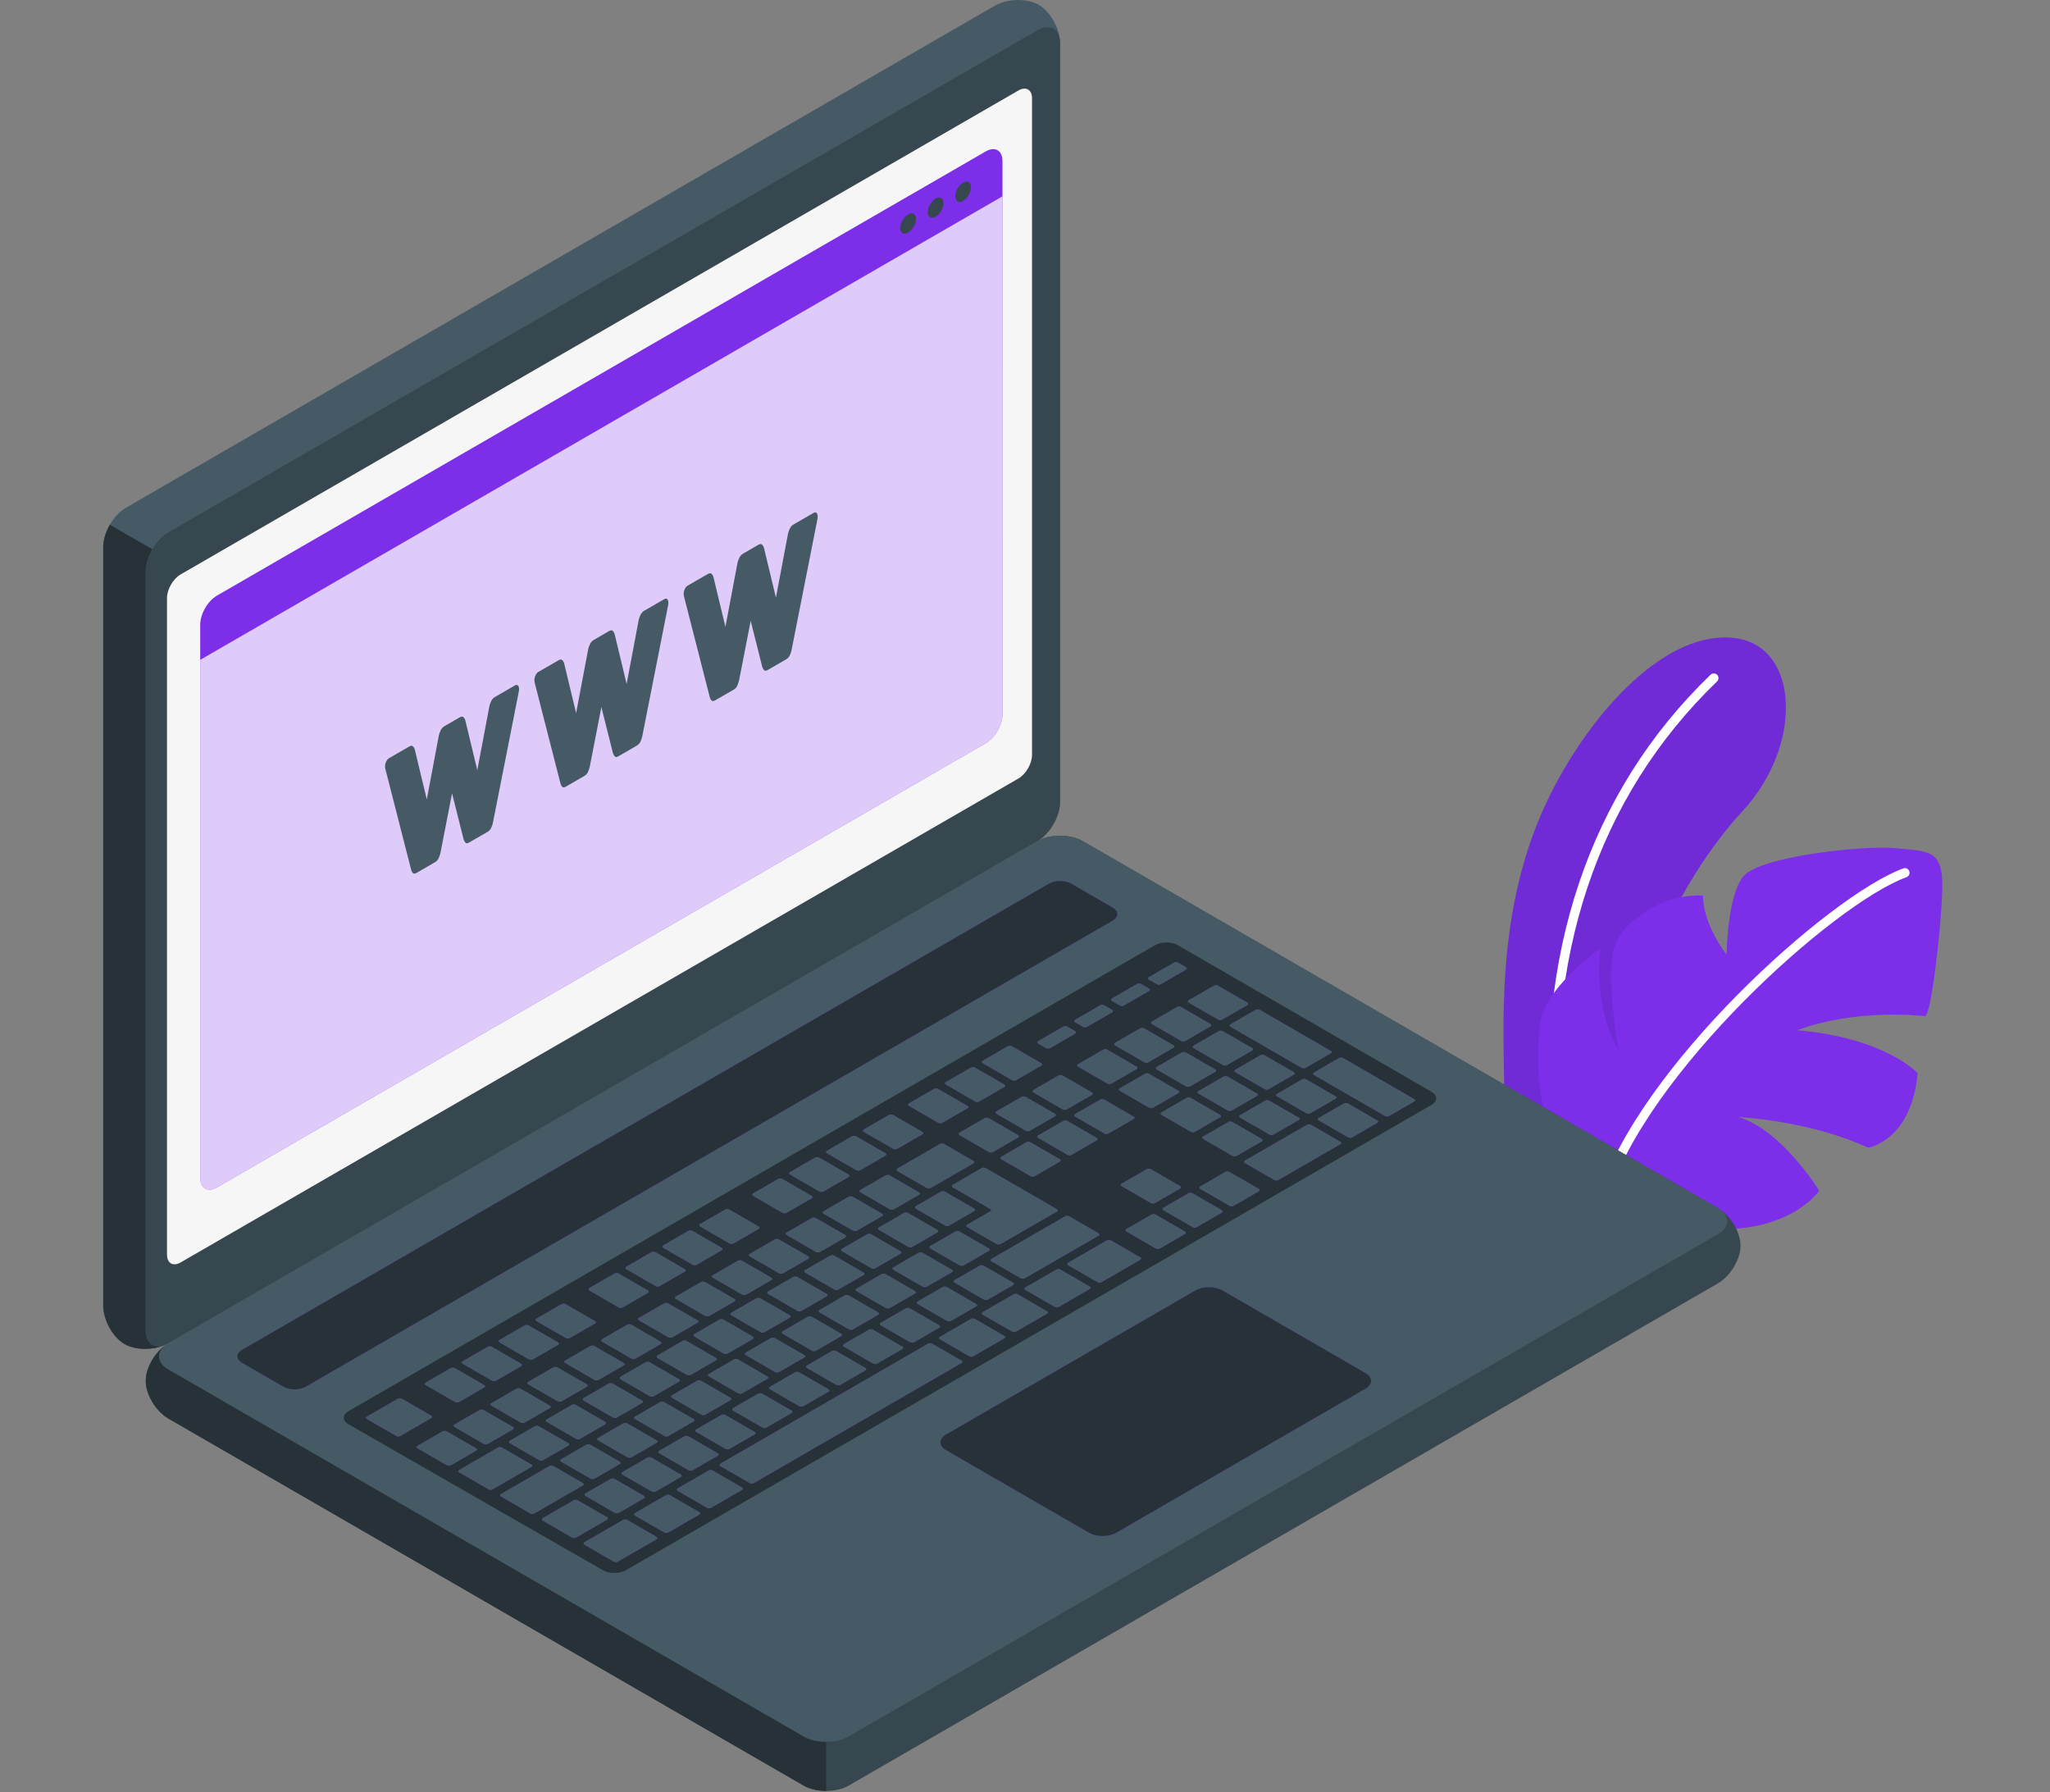 <svg width="437" height="382" viewBox="0 0 437 382" fill="none" xmlns="http://www.w3.org/2000/svg">
<rect x="0" y="0" width="437" height="382" fill="#808080" stroke="none"/>
<path d="M320.651 234.818C320.785 220.483 318.142 194.032 330.476 169.348C339.412 151.463 355.281 134.148 369.889 136.005C383.496 137.733 384.558 158.692 371.415 172.927C358.271 187.165 346.049 211.684 342.173 243.364L328.078 262L320.651 234.818Z" fill="#7C2EE9"/>
<g opacity="0.1">
<path d="M320.651 234.818C320.785 220.483 318.142 194.032 330.476 169.348C339.412 151.463 355.281 134.148 369.889 136.005C383.496 137.733 384.558 158.692 371.415 172.927C358.271 187.165 346.049 211.684 342.173 243.364L328.078 262L320.651 234.818Z" fill="#091527"/>
</g>
<path d="M331.974 246.009C332.454 245.901 332.791 245.45 332.744 244.947C329.006 204.316 340.515 169.838 366.024 145.24C366.421 144.857 366.432 144.228 366.051 143.832C365.668 143.434 365.038 143.43 364.643 143.806C338.682 168.839 326.965 203.879 330.759 245.13C330.811 245.678 331.295 246.082 331.841 246.032C331.888 246.026 331.929 246.021 331.974 246.009Z" fill="white"/>
<path d="M341.646 255.608C341.646 255.608 351.672 262.012 367.01 261.997C382.347 261.982 387.809 253.772 387.809 253.772C387.809 253.772 379.682 240.671 370.561 238.089C370.561 238.089 385.431 238.73 398.221 244.604C398.221 244.604 407.378 243.286 408.793 228.757C408.793 228.757 402.043 221.224 383.162 219.584C383.162 219.584 393.765 215.041 410.335 216.565C411.604 216.849 413.82 198.002 414.035 189.435C414.25 180.87 410.921 181.489 404.163 180.791C397.404 180.092 375.153 182.523 371.664 186.738C368.172 190.953 368.054 203.482 368.054 203.482C368.054 203.482 363.073 197.198 363.021 190.888C363.021 190.888 356.468 190.23 350.119 194.78C345.942 197.774 343.699 200.452 343.488 205.817C343.276 211.183 343.953 216.952 344.973 223.84C344.973 223.84 339.647 215.314 341.16 202.124C341.16 202.124 328.815 210.612 328.206 218.929C327.591 227.266 326.443 243.856 341.646 255.608Z" fill="#7C2EE9"/>
<path d="M341.93 256.564C342.242 256.472 342.501 256.227 342.6 255.895C350.662 228.91 390.845 192.644 406.401 186.961C406.917 186.772 407.184 186.2 406.995 185.684C406.807 185.169 406.274 184.876 405.719 185.091C389.862 190.883 348.905 227.837 340.692 255.324C340.535 255.852 340.834 256.405 341.361 256.564C341.556 256.62 341.75 256.616 341.93 256.564Z" fill="white"/>
<path d="M31.065 294.315C31.065 297.208 33.23 300.803 35.899 302.344L171.286 380.555C173.955 382.096 178.282 382.096 180.95 380.555L366.196 273.54C368.865 271.999 371.028 268.404 371.028 265.511C371.028 262.618 368.865 259.023 366.196 257.482L230.809 179.271C228.14 177.73 223.813 177.73 221.146 179.271L35.897 286.285C33.228 287.827 31.065 291.422 31.065 294.315Z" fill="#37474F"/>
<path d="M176.122 371.246V381.708C174.37 381.708 172.617 381.328 171.29 380.557L35.897 302.344C33.23 300.803 31.065 297.209 31.065 294.315C31.065 291.602 32.974 288.275 35.405 286.601C33.241 288.153 33.407 290.431 35.897 291.871L171.29 370.085C172.617 370.855 174.369 371.246 176.122 371.246Z" fill="#263238"/>
<path d="M26.532 286.459C24.03 285.013 22 281.34 22 278.258V116.599C22 113.515 24.163 109.765 26.832 108.224L212.078 1.209C214.747 -0.332 218.94 -0.411 221.444 1.037C223.949 2.482 225.979 6.155 225.979 9.237V170.897C225.979 173.981 223.814 177.728 221.147 179.271L35.898 286.285C33.227 287.828 29.035 287.906 26.532 286.459Z" fill="#455A64"/>
<path d="M35.328 286.579C32.66 287.83 28.866 287.807 26.534 286.455C24.035 285.015 22.003 281.342 22.003 278.26V116.595C22.003 115.054 22.539 113.347 23.42 111.839L32.481 117.065V117.076C31.61 118.594 31.064 120.292 31.064 121.832V283.497C31.064 286.354 32.928 287.639 35.328 286.579Z" fill="#263238"/>
<path d="M31.065 121.837V283.496C31.065 286.58 33.23 287.829 35.897 286.286L221.146 179.273C223.815 177.732 225.977 173.982 225.977 170.898V9.239C225.977 6.155 223.813 4.906 221.146 6.447L35.897 113.46C33.228 115.003 31.065 118.753 31.065 121.837Z" fill="#37474F"/>
<path d="M35.895 291.869L171.283 370.08C173.952 371.621 178.279 371.621 180.946 370.08L366.195 263.065C368.864 261.524 368.864 259.023 366.195 257.482L230.807 179.271C228.138 177.73 223.811 177.73 221.144 179.271L35.895 286.285C33.226 287.827 33.226 290.328 35.895 291.869Z" fill="#455A64"/>
<path d="M38.498 122.433L217.1 19.283C218.702 18.358 219.999 19.108 219.999 20.959V160.9C219.999 162.75 218.702 165 217.1 165.925L38.498 269.074C36.896 269.999 35.599 269.249 35.599 267.398V127.458C35.597 125.609 36.896 123.359 38.498 122.433Z" fill="#F6F6F6"/>
<path d="M51.609 287.684L223.56 188.353C224.894 187.582 227.057 187.582 228.391 188.353L237.185 193.434C238.52 194.204 238.52 195.454 237.185 196.224L65.209 295.54C63.874 296.311 61.71 296.311 60.377 295.54L51.609 290.476C50.275 289.704 50.275 288.454 51.609 287.684Z" fill="#7C2EE9"/>
<path d="M51.609 287.684L223.56 188.353C224.894 187.582 227.057 187.582 228.391 188.353L237.185 193.434C238.52 194.204 238.52 195.454 237.185 196.224L65.209 295.54C63.874 296.311 61.71 296.311 60.377 295.54L51.609 290.476C50.275 289.704 50.275 288.454 51.609 287.684Z" fill="#263238"/>
<path d="M74.279 300.777L246.227 201.444C247.562 200.673 249.724 200.673 251.059 201.444L305.153 232.696C306.488 233.466 306.488 234.715 305.153 235.486L133.401 334.682C132.067 335.453 129.902 335.457 128.564 334.69L74.283 303.561C72.946 302.793 72.945 301.547 74.279 300.777Z" fill="#263238"/>
<path d="M228.414 246.133L233.797 243.023C234.025 242.89 234.012 242.667 233.767 242.527L227.541 238.931C227.296 238.789 226.911 238.781 226.681 238.914L221.298 242.024C221.07 242.157 221.083 242.377 221.33 242.52L227.556 246.116C227.801 246.258 228.186 246.265 228.414 246.133ZM217.79 233.777L212.407 236.887C212.179 237.019 212.192 237.242 212.437 237.384L218.663 240.98C218.908 241.123 219.293 241.13 219.523 240.997L224.906 237.887C225.134 237.754 225.12 237.534 224.876 237.392L218.65 233.795C218.403 233.651 218.018 233.644 217.79 233.777ZM200.396 243.823L191.285 249.086C191.057 249.217 191.07 249.441 191.315 249.581L197.541 253.178C197.787 253.32 198.17 253.327 198.4 253.194L207.512 247.932C207.74 247.799 207.727 247.578 207.482 247.436L201.256 243.84C201.01 243.7 200.625 243.692 200.396 243.823ZM209.921 238.321L204.536 241.431C204.308 241.562 204.321 241.785 204.566 241.927L210.792 245.523C211.037 245.665 211.422 245.673 211.65 245.54L217.033 242.43C217.261 242.297 217.248 242.076 217.003 241.934L210.777 238.338C210.534 238.196 210.149 238.188 209.921 238.321ZM188.801 250.522L183.418 253.632C183.188 253.765 183.203 253.985 183.448 254.128L189.674 257.724C189.919 257.866 190.304 257.873 190.532 257.741L195.914 254.631C196.142 254.5 196.129 254.277 195.883 254.135L189.657 250.539C189.414 250.399 189.029 250.391 188.801 250.522ZM180.932 255.068L175.549 258.178C175.321 258.311 175.334 258.532 175.579 258.674L181.805 262.27C182.05 262.412 182.435 262.42 182.663 262.287L188.046 259.177C188.274 259.044 188.261 258.824 188.016 258.681L181.79 255.085C181.545 254.945 181.16 254.935 180.932 255.068ZM205.419 269.693L210.802 266.583C211.03 266.452 211.016 266.229 210.77 266.087L204.544 262.491C204.297 262.349 203.914 262.341 203.684 262.474L198.301 265.584C198.073 265.717 198.086 265.939 198.331 266.082L204.557 269.678C204.806 269.816 205.191 269.824 205.419 269.693ZM197.55 274.237L202.933 271.127C203.161 270.994 203.148 270.774 202.901 270.632L196.677 267.035C196.43 266.893 196.047 266.886 195.817 267.017L190.434 270.127C190.204 270.258 190.219 270.48 190.464 270.622L196.69 274.219C196.937 274.363 197.322 274.37 197.55 274.237ZM189.681 278.784L195.064 275.674C195.292 275.541 195.279 275.32 195.034 275.178L188.808 271.582C188.563 271.44 188.178 271.432 187.948 271.565L182.566 274.675C182.338 274.808 182.351 275.028 182.597 275.17L188.823 278.767C189.068 278.907 189.453 278.915 189.681 278.784ZM181.812 283.328L187.197 280.218C187.425 280.085 187.412 279.865 187.165 279.722L180.94 276.126C180.693 275.984 180.31 275.977 180.08 276.109L174.697 279.219C174.469 279.352 174.482 279.573 174.727 279.715L180.953 283.311C181.199 283.453 181.584 283.461 181.812 283.328ZM220.545 250.679L225.928 247.569C226.156 247.438 226.143 247.214 225.898 247.073L219.672 243.477C219.427 243.335 219.042 243.327 218.814 243.46L213.431 246.57C213.201 246.703 213.216 246.926 213.461 247.066L219.687 250.662C219.932 250.804 220.317 250.812 220.545 250.679ZM213.287 265.147L225.298 258.208C225.526 258.075 225.513 257.855 225.266 257.713L210.147 248.979C209.903 248.837 209.518 248.829 209.289 248.962L203.077 252.551C202.849 252.684 202.862 252.905 203.107 253.049L211.112 257.672C211.357 257.814 211.372 258.036 211.142 258.167L206.172 261.038C205.942 261.171 205.957 261.393 206.202 261.533L212.428 265.13C212.674 265.272 213.059 265.279 213.287 265.147ZM173.063 259.613L167.678 262.723C167.45 262.856 167.464 263.076 167.71 263.218L173.936 266.815C174.183 266.957 174.566 266.964 174.796 266.832L180.179 263.721C180.407 263.589 180.394 263.366 180.149 263.224L173.923 259.628C173.676 259.489 173.293 259.482 173.063 259.613ZM165.194 264.159L159.81 267.269C159.582 267.402 159.595 267.624 159.84 267.767L166.065 271.363C166.312 271.505 166.695 271.512 166.925 271.38L172.308 268.27C172.536 268.137 172.523 267.914 172.278 267.774L166.052 264.178C165.808 264.036 165.423 264.026 165.194 264.159ZM125.875 315.13C126.12 315.272 126.505 315.28 126.733 315.147L132.116 312.037C132.344 311.904 132.331 311.681 132.086 311.539L125.86 307.943C125.615 307.801 125.23 307.793 125 307.926L119.617 311.036C119.389 311.169 119.402 311.39 119.647 311.532L125.875 315.13ZM102.246 300.524L96.863 303.634C96.635 303.767 96.648 303.99 96.893 304.13L103.119 307.726C103.364 307.868 103.749 307.876 103.979 307.745L109.362 304.635C109.59 304.502 109.577 304.281 109.332 304.139L103.106 300.543C102.859 300.399 102.476 300.391 102.246 300.524ZM114.911 311.19C115.158 311.332 115.541 311.339 115.771 311.206L121.156 308.096C121.384 307.964 121.371 307.743 121.124 307.601L114.9 304.004C114.653 303.862 114.27 303.855 114.04 303.986L108.657 307.096C108.429 307.229 108.442 307.449 108.687 307.591L114.911 311.19ZM139.768 317.892L145.151 314.782C145.379 314.649 145.366 314.429 145.121 314.287L138.895 310.69C138.648 310.548 138.265 310.541 138.035 310.673L132.652 313.783C132.424 313.914 132.437 314.139 132.684 314.279L138.91 317.875C139.155 318.017 139.54 318.025 139.768 317.892ZM131.041 322.42C131.286 322.562 131.671 322.569 131.899 322.437L137.282 319.327C137.51 319.196 137.497 318.973 137.252 318.831L131.026 315.235C130.779 315.093 130.396 315.085 130.168 315.216L124.785 318.326C124.557 318.459 124.57 318.68 124.815 318.822L131.041 322.42ZM110.115 295.978L104.732 299.088C104.504 299.221 104.517 299.441 104.764 299.583L110.99 303.18C111.236 303.322 111.62 303.329 111.85 303.198L117.232 300.088C117.46 299.956 117.447 299.735 117.202 299.593L110.977 295.996C110.728 295.854 110.343 295.845 110.115 295.978ZM149.457 273.25L144.074 276.36C143.846 276.493 143.859 276.713 144.106 276.855L150.332 280.452C150.578 280.594 150.962 280.601 151.19 280.471L156.574 277.36C156.802 277.228 156.789 277.007 156.544 276.865L150.319 273.269C150.07 273.126 149.687 273.119 149.457 273.25ZM117.984 291.433L112.601 294.543C112.373 294.674 112.386 294.897 112.631 295.039L118.857 298.635C119.103 298.777 119.486 298.785 119.716 298.654L125.099 295.544C125.327 295.411 125.314 295.19 125.069 295.048L118.844 291.452C118.597 291.308 118.212 291.301 117.984 291.433ZM157.326 268.705L151.943 271.815C151.715 271.946 151.728 272.169 151.975 272.311L158.2 275.907C158.445 276.049 158.83 276.057 159.058 275.924L164.441 272.814C164.669 272.681 164.656 272.461 164.411 272.319L158.185 268.722C157.939 268.58 157.554 268.573 157.326 268.705ZM141.59 277.796L136.207 280.906C135.979 281.037 135.992 281.26 136.237 281.402L142.463 284.998C142.708 285.14 143.093 285.148 143.323 285.017L148.706 281.907C148.934 281.774 148.921 281.551 148.676 281.411L142.45 277.815C142.203 277.671 141.818 277.663 141.59 277.796ZM133.721 282.341L128.338 285.451C128.11 285.582 128.123 285.806 128.368 285.946L134.594 289.543C134.839 289.685 135.224 289.692 135.454 289.559L140.839 286.449C141.067 286.317 141.054 286.094 140.807 285.952L134.581 282.356C134.334 282.217 133.949 282.21 133.721 282.341ZM125.853 286.887L120.47 289.997C120.242 290.13 120.255 290.352 120.5 290.493L126.725 294.089C126.972 294.231 127.355 294.239 127.585 294.106L132.968 290.996C133.196 290.865 133.183 290.642 132.938 290.5L126.712 286.904C126.466 286.764 126.081 286.754 125.853 286.887ZM166.077 292.421L171.46 289.311C171.688 289.178 171.675 288.955 171.43 288.815L165.204 285.219C164.957 285.077 164.574 285.069 164.346 285.202L158.961 288.312C158.733 288.445 158.746 288.665 158.993 288.809L165.219 292.406C165.464 292.544 165.847 292.552 166.077 292.421ZM235.184 223.728L229.801 226.838C229.571 226.971 229.586 227.192 229.83 227.334L236.056 230.93C236.301 231.072 236.686 231.08 236.916 230.947L242.299 227.837C242.527 227.704 242.514 227.484 242.269 227.341L236.043 223.745C235.797 223.603 235.412 223.596 235.184 223.728ZM225.659 229.23L220.276 232.34C220.048 232.473 220.061 232.694 220.306 232.836L226.532 236.432C226.776 236.574 227.161 236.582 227.391 236.449L232.776 233.339C233.004 233.206 232.991 232.984 232.746 232.842L226.52 229.245C226.272 229.105 225.887 229.097 225.659 229.23ZM243.052 219.182L237.669 222.292C237.441 222.425 237.454 222.646 237.699 222.788L243.925 226.384C244.17 226.526 244.555 226.534 244.783 226.401L250.168 223.291C250.396 223.158 250.383 222.935 250.138 222.793L243.914 219.197C243.665 219.059 243.28 219.049 243.052 219.182ZM202.323 261.206L207.706 258.096C207.934 257.963 207.921 257.743 207.675 257.6L201.451 254.004C201.204 253.862 200.821 253.855 200.591 253.987L195.208 257.097C194.98 257.23 194.993 257.451 195.238 257.593L201.464 261.189C201.71 261.33 202.095 261.337 202.323 261.206ZM251.779 214.654C251.534 214.512 251.149 214.505 250.919 214.638L245.536 217.748C245.308 217.88 245.321 218.103 245.566 218.243L251.792 221.839C252.037 221.982 252.422 221.989 252.65 221.856L258.033 218.746C258.261 218.613 258.248 218.393 258.003 218.251L251.779 214.654ZM173.945 287.874L179.328 284.764C179.556 284.632 179.543 284.411 179.297 284.269L173.071 280.672C172.824 280.53 172.441 280.523 172.211 280.654L166.828 283.764C166.6 283.897 166.613 284.119 166.858 284.259L173.084 287.856C173.332 287.998 173.716 288.007 173.945 287.874ZM270.438 232.131L275.821 229.021C276.049 228.888 276.036 228.666 275.791 228.523L269.565 224.927C269.318 224.785 268.935 224.777 268.705 224.91L263.322 228.02C263.094 228.151 263.107 228.376 263.352 228.518L269.578 232.114C269.825 232.256 270.21 232.264 270.438 232.131ZM253.676 231.54L259.059 228.43C259.287 228.299 259.274 228.076 259.027 227.934L252.801 224.338C252.556 224.196 252.171 224.188 251.943 224.321L246.561 227.431C246.333 227.564 246.346 227.787 246.59 227.927L252.816 231.523C253.063 231.665 253.448 231.673 253.676 231.54ZM260.672 219.792C260.427 219.65 260.042 219.642 259.812 219.775L254.427 222.885C254.199 223.016 254.212 223.238 254.459 223.38L260.685 226.977C260.93 227.119 261.315 227.126 261.543 226.995L266.928 223.885C267.156 223.753 267.143 223.532 266.898 223.39L260.672 219.792ZM262.33 218.834L277.449 227.568C277.694 227.71 278.079 227.717 278.307 227.585L283.689 224.474C283.919 224.342 283.904 224.119 283.66 223.977L268.541 215.243C268.294 215.101 267.911 215.094 267.681 215.227L262.298 218.337C262.07 218.471 262.083 218.694 262.33 218.834ZM244.077 228.866L238.694 231.976C238.466 232.107 238.479 232.331 238.723 232.471L244.949 236.068C245.196 236.21 245.579 236.217 245.809 236.084L251.192 232.974C251.42 232.842 251.407 232.621 251.162 232.479L244.936 228.882C244.69 228.74 244.305 228.733 244.077 228.866ZM184.855 263.076L179.472 266.186C179.244 266.317 179.257 266.54 179.502 266.682L185.728 270.278C185.975 270.42 186.358 270.428 186.586 270.297L191.971 267.187C192.199 267.054 192.186 266.833 191.939 266.691L185.713 263.095C185.468 262.951 185.085 262.943 184.855 263.076ZM261.711 236.66C261.956 236.803 262.341 236.81 262.571 236.679L267.956 233.569C268.184 233.436 268.171 233.214 267.924 233.073L261.698 229.477C261.453 229.335 261.068 229.328 260.84 229.46L255.457 232.57C255.229 232.701 255.242 232.924 255.487 233.066L261.711 236.66ZM192.724 258.532L187.341 261.642C187.113 261.775 187.126 261.995 187.373 262.137L193.599 265.734C193.844 265.876 194.229 265.883 194.457 265.751L199.839 262.641C200.068 262.51 200.054 262.285 199.81 262.145L193.584 258.549C193.337 258.406 192.952 258.399 192.724 258.532ZM133.744 310.584C133.99 310.726 134.374 310.733 134.603 310.6L139.988 307.49C140.216 307.358 140.203 307.137 139.957 306.995L133.731 303.399C133.486 303.256 133.101 303.249 132.873 303.382L127.49 306.492C127.262 306.625 127.275 306.845 127.52 306.987L133.744 310.584ZM121.907 299.441L116.522 302.551C116.294 302.682 116.307 302.905 116.554 303.047L122.78 306.643C123.027 306.785 123.41 306.793 123.64 306.66L129.022 303.55C129.25 303.417 129.237 303.197 128.993 303.054L122.767 299.458C122.52 299.316 122.135 299.308 121.907 299.441ZM142.47 306.056L147.853 302.946C148.081 302.813 148.068 302.592 147.823 302.45L141.598 298.854C141.353 298.712 140.968 298.704 140.738 298.835L135.355 301.945C135.127 302.078 135.14 302.301 135.385 302.441L141.611 306.037C141.857 306.181 142.242 306.189 142.47 306.056ZM150.339 301.512L155.722 298.401C155.95 298.269 155.937 298.046 155.692 297.906L149.466 294.31C149.221 294.167 148.836 294.16 148.607 294.293L143.224 297.403C142.996 297.536 143.009 297.758 143.255 297.898L149.481 301.495C149.726 301.635 150.111 301.642 150.339 301.512ZM158.208 296.965L163.591 293.855C163.819 293.722 163.806 293.502 163.561 293.358L157.335 289.761C157.09 289.619 156.705 289.612 156.477 289.745L151.094 292.855C150.866 292.987 150.879 293.21 151.126 293.35L157.352 296.947C157.595 297.091 157.978 297.098 158.208 296.965ZM129.776 294.895L124.393 298.005C124.165 298.138 124.178 298.358 124.423 298.501L130.649 302.097C130.893 302.239 131.278 302.247 131.508 302.114L136.891 299.004C137.119 298.873 137.106 298.648 136.861 298.508L130.635 294.912C130.389 294.772 130.004 294.762 129.776 294.895ZM137.644 290.349L132.262 293.459C132.034 293.591 132.047 293.812 132.291 293.954L138.517 297.551C138.762 297.693 139.147 297.7 139.375 297.567L144.76 294.457C144.988 294.325 144.975 294.104 144.73 293.962L138.504 290.365C138.258 290.225 137.873 290.218 137.644 290.349ZM169.118 272.167L163.733 275.277C163.505 275.41 163.518 275.631 163.765 275.773L169.991 279.369C170.237 279.511 170.62 279.519 170.85 279.386L176.233 276.276C176.461 276.143 176.448 275.92 176.203 275.778L169.977 272.182C169.731 272.044 169.348 272.036 169.118 272.167ZM161.249 276.713L155.866 279.823C155.638 279.956 155.651 280.179 155.896 280.319L162.12 283.915C162.367 284.057 162.752 284.065 162.98 283.932L168.363 280.822C168.591 280.689 168.578 280.467 168.333 280.325L162.107 276.728C161.862 276.588 161.479 276.581 161.249 276.713ZM176.986 267.621L171.604 270.731C171.376 270.864 171.389 271.086 171.633 271.226L177.859 274.823C178.106 274.965 178.489 274.972 178.719 274.839L184.102 271.729C184.33 271.597 184.317 271.376 184.07 271.234L177.844 267.638C177.599 267.497 177.216 267.49 176.986 267.621ZM145.513 285.804L140.13 288.914C139.902 289.047 139.915 289.27 140.16 289.41L146.386 293.006C146.631 293.148 147.016 293.156 147.246 293.023L152.629 289.913C152.857 289.78 152.844 289.559 152.599 289.417L146.373 285.821C146.126 285.681 145.741 285.671 145.513 285.804ZM153.38 281.258L147.997 284.368C147.769 284.501 147.782 284.723 148.029 284.863L154.255 288.46C154.5 288.602 154.885 288.609 155.113 288.478L160.496 285.368C160.726 285.236 160.711 285.015 160.466 284.873L154.24 281.277C153.995 281.134 153.61 281.127 153.38 281.258ZM147.637 313.348L153.019 310.238C153.247 310.107 153.234 309.884 152.989 309.742L146.764 306.146C146.519 306.004 146.134 305.996 145.904 306.129L140.521 309.239C140.293 309.372 140.306 309.594 140.551 309.735L146.775 313.331C147.023 313.471 147.408 313.479 147.637 313.348ZM101.463 308.684L95.237 305.087C94.992 304.945 94.607 304.938 94.377 305.07L88.995 308.18C88.767 308.311 88.78 308.534 89.025 308.676L95.25 312.272C95.497 312.415 95.88 312.422 96.11 312.289L101.493 309.179C101.721 309.046 101.708 308.826 101.463 308.684ZM113.253 312.145L107.027 308.549C106.782 308.407 106.397 308.399 106.168 308.53L97.886 313.316C97.658 313.447 97.671 313.669 97.918 313.812L104.143 317.408C104.39 317.55 104.773 317.557 105.001 317.427L113.283 312.643C113.513 312.51 113.5 312.287 113.253 312.145ZM91.91 301.73L85.684 298.134C85.438 297.992 85.055 297.984 84.825 298.115L78.199 301.944C77.971 302.076 77.984 302.299 78.229 302.439L84.455 306.035C84.701 306.178 85.085 306.185 85.314 306.052L91.94 302.224C92.17 302.095 92.157 301.871 91.91 301.73ZM96.99 298.796C97.235 298.938 97.62 298.946 97.848 298.813L103.231 295.703C103.459 295.57 103.446 295.349 103.201 295.207L96.975 291.611C96.731 291.469 96.346 291.461 96.116 291.592L90.733 294.702C90.503 294.835 90.518 295.058 90.763 295.198L96.99 298.796ZM124.219 316.087L117.993 312.491C117.746 312.349 117.363 312.342 117.133 312.474L106.781 318.455C106.553 318.588 106.566 318.809 106.81 318.951L113.036 322.547C113.281 322.689 113.666 322.697 113.896 322.566L124.249 316.585C124.477 316.45 124.464 316.23 124.219 316.087ZM129.385 323.377L123.159 319.781C122.914 319.639 122.529 319.631 122.301 319.764L115.675 323.592C115.447 323.725 115.461 323.948 115.705 324.088L121.931 327.684C122.176 327.826 122.561 327.834 122.791 327.701L129.417 323.873C129.643 323.742 129.63 323.519 129.385 323.377ZM155.494 264.999C155.739 265.141 156.124 265.148 156.352 265.017L161.735 261.907C161.963 261.775 161.95 261.554 161.705 261.412L155.479 257.816C155.234 257.673 154.849 257.666 154.619 257.799L149.236 260.909C149.008 261.041 149.021 261.262 149.266 261.404L155.494 264.999ZM139.757 274.09C140.003 274.232 140.386 274.239 140.616 274.106L146.001 270.996C146.229 270.865 146.216 270.643 145.969 270.501L139.743 266.904C139.499 266.762 139.114 266.755 138.886 266.888L133.503 269.998C133.275 270.13 133.288 270.353 133.533 270.495L139.757 274.09ZM104.859 294.25C105.106 294.392 105.489 294.399 105.719 294.268L111.102 291.158C111.33 291.026 111.317 290.805 111.072 290.663L104.846 287.066C104.601 286.924 104.216 286.917 103.988 287.05L98.605 290.16C98.377 290.293 98.39 290.513 98.635 290.655L104.859 294.25ZM147.625 269.543C147.872 269.685 148.255 269.693 148.485 269.562L153.87 266.452C154.098 266.319 154.085 266.098 153.838 265.956L147.612 262.36C147.366 262.218 146.982 262.21 146.752 262.343L141.37 265.453C141.142 265.586 141.155 265.807 141.399 265.949L147.625 269.543ZM131.888 278.636C132.133 278.778 132.518 278.785 132.746 278.653L138.129 275.543C138.357 275.412 138.344 275.189 138.099 275.047L131.873 271.451C131.628 271.309 131.243 271.301 131.013 271.434L125.63 274.544C125.402 274.677 125.415 274.899 125.66 275.04L131.888 278.636ZM133.708 323.963C133.462 323.821 133.078 323.813 132.848 323.944L124.567 328.728C124.339 328.859 124.352 329.081 124.597 329.223L130.822 332.82C131.069 332.962 131.452 332.969 131.682 332.837L139.964 328.053C140.192 327.92 140.179 327.699 139.932 327.557L133.708 323.963ZM120.597 285.159C120.842 285.301 121.227 285.309 121.456 285.176L126.839 282.066C127.067 281.933 127.054 281.712 126.81 281.57L120.584 277.974C120.339 277.832 119.954 277.824 119.724 277.957L114.341 281.067C114.113 281.198 114.126 281.421 114.371 281.563L120.597 285.159ZM112.728 289.705C112.975 289.847 113.358 289.855 113.588 289.722L118.971 286.612C119.199 286.481 119.186 286.257 118.941 286.116L112.715 282.52C112.468 282.378 112.085 282.371 111.855 282.503L106.47 285.613C106.242 285.746 106.255 285.967 106.502 286.109L112.728 289.705ZM279.484 239.75C279.237 239.608 278.854 239.6 278.624 239.731L265.373 247.388C265.145 247.52 265.158 247.743 265.403 247.885L271.628 251.481C271.873 251.623 272.258 251.631 272.488 251.498L285.74 243.842C285.968 243.711 285.955 243.488 285.71 243.346L279.484 239.75ZM262.091 249.798C261.844 249.656 261.461 249.649 261.231 249.779L255.848 252.89C255.62 253.022 255.633 253.243 255.878 253.385L262.104 256.981C262.348 257.124 262.734 257.131 262.963 256.998L268.346 253.888C268.574 253.757 268.561 253.535 268.315 253.393L262.091 249.798ZM155.505 308.801L160.888 305.691C161.116 305.559 161.103 305.336 160.856 305.196L154.631 301.599C154.386 301.457 154.001 301.45 153.773 301.583L148.39 304.693C148.16 304.824 148.175 305.046 148.42 305.188L154.646 308.785C154.892 308.927 155.277 308.934 155.505 308.801ZM246.353 258.889C246.106 258.747 245.723 258.739 245.493 258.872L240.11 261.982C239.882 262.115 239.895 262.336 240.142 262.478L246.368 266.074C246.615 266.216 246.998 266.224 247.228 266.091L252.611 262.981C252.839 262.85 252.826 262.627 252.581 262.485L246.353 258.889ZM287.353 235.204C287.106 235.061 286.723 235.054 286.493 235.187L281.11 238.297C280.882 238.428 280.895 238.65 281.142 238.792L287.368 242.389C287.614 242.531 287.998 242.538 288.226 242.407L293.609 239.297C293.837 239.164 293.824 238.944 293.579 238.802L287.353 235.204ZM301.446 234.255L286.327 225.522C286.08 225.38 285.697 225.372 285.469 225.503L280.086 228.613C279.858 228.746 279.871 228.967 280.116 229.109L295.235 237.842C295.48 237.984 295.865 237.992 296.093 237.861L301.475 234.751C301.705 234.62 301.692 234.398 301.446 234.255ZM216.949 275.876C216.704 275.733 216.319 275.726 216.091 275.859L209.465 279.687C209.235 279.82 209.25 280.042 209.495 280.184L215.721 283.781C215.968 283.923 216.351 283.93 216.581 283.797L223.207 279.969C223.436 279.837 223.421 279.614 223.177 279.474L216.949 275.876ZM236.828 264.391C236.582 264.249 236.198 264.241 235.968 264.374L227.685 269.16C227.457 269.293 227.47 269.513 227.715 269.655L233.941 273.252C234.185 273.394 234.57 273.401 234.8 273.269L243.082 268.483C243.31 268.35 243.297 268.129 243.052 267.987L236.828 264.391ZM198.727 286.401C198.481 286.259 198.098 286.251 197.868 286.384L153.556 311.983C153.328 312.113 153.341 312.336 153.586 312.478L159.812 316.074C160.056 316.217 160.441 316.224 160.669 316.091L204.981 290.493C205.209 290.36 205.196 290.137 204.951 289.995L198.727 286.401ZM151.932 313.436C151.685 313.293 151.302 313.286 151.074 313.419L144.448 317.247C144.22 317.38 144.233 317.602 144.48 317.744L150.704 321.341C150.95 321.483 151.333 321.49 151.563 321.358L158.191 317.529C158.419 317.397 158.406 317.176 158.159 317.034L151.932 313.436ZM207.839 281.138C207.594 280.996 207.209 280.989 206.979 281.121L200.353 284.95C200.125 285.082 200.139 285.305 200.383 285.445L206.609 289.041C206.854 289.183 207.239 289.191 207.469 289.06L214.095 285.232C214.323 285.099 214.31 284.878 214.063 284.736L207.839 281.138ZM142.82 318.698C142.575 318.556 142.19 318.549 141.96 318.681L135.334 322.51C135.106 322.642 135.119 322.863 135.366 323.005L141.592 326.601C141.839 326.744 142.222 326.751 142.452 326.618L149.078 322.79C149.306 322.657 149.292 322.437 149.048 322.294L142.82 318.698ZM226.061 270.611C225.814 270.469 225.431 270.461 225.201 270.594L218.575 274.422C218.347 274.555 218.36 274.776 218.607 274.918L224.833 278.514C225.077 278.656 225.462 278.664 225.691 278.531L232.316 274.703C232.544 274.57 232.531 274.348 232.285 274.207L226.061 270.611ZM254.222 254.343C253.975 254.201 253.592 254.193 253.362 254.326L247.979 257.436C247.751 257.567 247.764 257.789 248.011 257.931L254.237 261.528C254.482 261.67 254.867 261.677 255.097 261.545L260.479 258.435C260.707 258.302 260.694 258.081 260.45 257.939L254.222 254.343ZM271.462 241.815L276.845 238.704C277.075 238.572 277.062 238.349 276.815 238.207L270.589 234.611C270.344 234.469 269.959 234.461 269.729 234.592L264.347 237.702C264.119 237.835 264.132 238.057 264.376 238.2L270.602 241.796C270.849 241.94 271.234 241.947 271.462 241.815ZM236.282 241.588L241.665 238.478C241.893 238.347 241.88 238.125 241.636 237.983L235.41 234.386C235.165 234.244 234.78 234.237 234.55 234.368L229.167 237.478C228.939 237.61 228.952 237.831 229.197 237.973L235.421 241.57C235.669 241.712 236.053 241.719 236.282 241.588ZM218.453 272.438L234.191 263.347C234.419 263.215 234.406 262.994 234.161 262.852L227.935 259.256C227.69 259.113 227.305 259.106 227.075 259.239L211.338 268.33C211.11 268.46 211.123 268.683 211.368 268.825L217.594 272.421C217.84 272.562 218.224 272.569 218.453 272.438ZM262.735 246.342C262.98 246.484 263.365 246.492 263.593 246.359L268.976 243.249C269.204 243.116 269.191 242.895 268.946 242.753L262.72 239.157C262.476 239.015 262.091 239.007 261.863 239.14L256.478 242.25C256.25 242.381 256.263 242.604 256.508 242.746L262.735 246.342ZM254.7 241.224L260.085 238.113C260.313 237.981 260.3 237.76 260.053 237.618L253.827 234.022C253.581 233.879 253.198 233.872 252.968 234.005L247.585 237.115C247.357 237.248 247.37 237.47 247.615 237.61L253.841 241.207C254.087 241.347 254.472 241.354 254.7 241.224ZM210.585 276.983L215.968 273.873C216.196 273.742 216.183 273.519 215.938 273.377L209.712 269.781C209.467 269.639 209.082 269.631 208.852 269.762L203.469 272.872C203.241 273.005 203.254 273.226 203.499 273.368L209.725 276.964C209.972 277.108 210.357 277.115 210.585 276.983ZM245.342 256.39C245.587 256.533 245.972 256.54 246.202 256.409L251.585 253.299C251.813 253.166 251.8 252.946 251.555 252.804L245.329 249.207C245.082 249.065 244.699 249.058 244.469 249.19L239.086 252.3C238.858 252.433 238.871 252.654 239.116 252.796L245.342 256.39ZM171.243 299.711L176.626 296.601C176.854 296.468 176.841 296.247 176.596 296.105L170.37 292.509C170.125 292.366 169.74 292.359 169.51 292.49L164.127 295.6C163.899 295.733 163.912 295.953 164.157 296.096L170.383 299.692C170.63 299.836 171.013 299.843 171.243 299.711ZM179.112 295.164L184.496 292.054C184.724 291.921 184.711 291.701 184.465 291.559L178.239 287.962C177.994 287.82 177.609 287.813 177.381 287.945L171.998 291.056C171.77 291.186 171.783 291.411 172.028 291.551L178.254 295.147C178.498 295.29 178.882 295.297 179.112 295.164ZM163.374 304.257L168.757 301.147C168.985 301.016 168.972 300.793 168.727 300.651L162.501 297.055C162.254 296.913 161.871 296.905 161.641 297.036L156.258 300.146C156.03 300.279 156.044 300.5 156.288 300.642L162.514 304.238C162.761 304.38 163.144 304.388 163.374 304.257ZM194.847 286.073L200.23 282.963C200.458 282.831 200.445 282.608 200.2 282.466L193.974 278.87C193.73 278.728 193.345 278.72 193.115 278.853L187.732 281.963C187.504 282.094 187.517 282.316 187.762 282.458L193.987 286.055C194.234 286.199 194.619 286.206 194.847 286.073ZM186.978 290.62L192.361 287.51C192.589 287.379 192.576 287.156 192.331 287.014L186.106 283.418C185.861 283.276 185.476 283.268 185.246 283.401L179.863 286.511C179.635 286.644 179.648 286.866 179.893 287.007L186.119 290.603C186.365 290.743 186.75 290.753 186.978 290.62ZM202.716 281.529L208.101 278.419C208.329 278.286 208.316 278.066 208.071 277.923L201.845 274.327C201.598 274.185 201.215 274.177 200.985 274.31L195.6 277.42C195.372 277.553 195.385 277.776 195.632 277.916L201.858 281.512C202.103 281.652 202.488 281.662 202.716 281.529ZM238.714 214.284C238.961 214.426 239.344 214.434 239.574 214.301L244.957 211.191C245.187 211.058 245.172 210.837 244.927 210.695L243.269 209.738C243.022 209.596 242.639 209.588 242.409 209.721L237.026 212.831C236.798 212.962 236.811 213.184 237.058 213.327L238.714 214.284ZM200 239.288C200.245 239.43 200.63 239.438 200.858 239.307L206.241 236.197C206.469 236.064 206.456 235.843 206.211 235.701L199.985 232.105C199.739 231.963 199.355 231.955 199.126 232.086L193.743 235.196C193.515 235.329 193.528 235.551 193.773 235.692L200 239.288ZM215.738 230.197C215.983 230.339 216.368 230.347 216.596 230.214L221.98 227.104C222.208 226.971 222.195 226.75 221.951 226.608L215.725 223.012C215.478 222.87 215.095 222.862 214.865 222.995L209.482 226.105C209.254 226.236 209.267 226.461 209.514 226.601L215.738 230.197ZM190.391 244.839C190.638 244.981 191.021 244.988 191.251 244.855L196.636 241.745C196.864 241.614 196.851 241.392 196.606 241.25L190.38 237.653C190.133 237.511 189.75 237.504 189.52 237.637L184.137 240.747C183.909 240.879 183.923 241.102 184.167 241.244L190.391 244.839ZM207.869 234.743C208.114 234.886 208.499 234.893 208.729 234.76L214.112 231.65C214.34 231.519 214.327 231.297 214.08 231.155L207.854 227.558C207.609 227.416 207.224 227.409 206.996 227.54L201.613 230.65C201.385 230.783 201.398 231.003 201.643 231.145L207.869 234.743ZM174.654 253.931C174.899 254.073 175.284 254.081 175.514 253.948L180.896 250.838C181.125 250.705 181.111 250.485 180.867 250.341L174.641 246.744C174.396 246.602 174.011 246.595 173.781 246.727L168.398 249.837C168.17 249.97 168.183 250.191 168.43 250.333L174.654 253.931ZM182.523 249.385C182.769 249.527 183.152 249.534 183.382 249.402L188.765 246.292C188.993 246.159 188.98 245.938 188.733 245.796L182.51 242.2C182.263 242.058 181.88 242.05 181.65 242.183L176.267 245.293C176.039 245.426 176.052 245.646 176.297 245.79L182.523 249.385ZM222.977 223.375C223.223 223.517 223.607 223.524 223.836 223.392L229.219 220.282C229.447 220.151 229.434 219.928 229.189 219.786L227.532 218.829C227.287 218.686 226.902 218.679 226.674 218.812L221.291 221.922C221.063 222.055 221.076 222.275 221.321 222.417L222.977 223.375ZM246.583 209.74C246.828 209.882 247.213 209.889 247.443 209.756L252.826 206.646C253.054 206.514 253.041 206.293 252.794 206.151L251.136 205.193C250.889 205.051 250.506 205.044 250.276 205.176L244.893 208.286C244.665 208.419 244.678 208.642 244.923 208.782L246.583 209.74ZM259.661 217.293C259.907 217.435 260.291 217.443 260.521 217.31L265.903 214.2C266.132 214.067 266.118 213.845 265.874 213.704L259.648 210.108C259.403 209.966 259.018 209.958 258.788 210.091L253.405 213.201C253.177 213.334 253.19 213.555 253.435 213.697L259.661 217.293ZM279.331 237.27L284.714 234.16C284.942 234.029 284.929 233.807 284.684 233.664L278.458 230.068C278.213 229.926 277.828 229.918 277.598 230.051L272.215 233.161C271.987 233.294 272 233.517 272.245 233.657L278.471 237.253C278.718 237.393 279.103 237.401 279.331 237.27ZM230.847 218.83C231.094 218.972 231.477 218.98 231.705 218.849L237.088 215.739C237.316 215.608 237.303 215.386 237.058 215.243L235.4 214.286C235.154 214.144 234.77 214.136 234.541 214.267L229.158 217.377C228.93 217.51 228.943 217.731 229.188 217.873L230.847 218.83ZM166.785 258.476C167.032 258.618 167.415 258.625 167.645 258.494L173.028 255.384C173.256 255.252 173.243 255.031 172.998 254.889L166.772 251.292C166.527 251.15 166.142 251.143 165.914 251.274L160.529 254.384C160.301 254.515 160.314 254.737 160.561 254.879L166.785 258.476Z" fill="#7C2EE9"/>
<path d="M228.414 246.133L233.797 243.023C234.025 242.89 234.012 242.667 233.767 242.527L227.541 238.931C227.296 238.789 226.911 238.781 226.681 238.914L221.298 242.024C221.07 242.157 221.083 242.377 221.33 242.52L227.556 246.116C227.801 246.258 228.186 246.265 228.414 246.133ZM217.79 233.777L212.407 236.887C212.179 237.019 212.192 237.242 212.437 237.384L218.663 240.98C218.908 241.123 219.293 241.13 219.523 240.997L224.906 237.887C225.134 237.754 225.12 237.534 224.876 237.392L218.65 233.795C218.403 233.651 218.018 233.644 217.79 233.777ZM200.396 243.823L191.285 249.086C191.057 249.217 191.07 249.441 191.315 249.581L197.541 253.178C197.787 253.32 198.17 253.327 198.4 253.194L207.512 247.932C207.74 247.799 207.727 247.578 207.482 247.436L201.256 243.84C201.01 243.7 200.625 243.692 200.396 243.823ZM209.921 238.321L204.536 241.431C204.308 241.562 204.321 241.785 204.566 241.927L210.792 245.523C211.037 245.665 211.422 245.673 211.65 245.54L217.033 242.43C217.261 242.297 217.248 242.076 217.003 241.934L210.777 238.338C210.534 238.196 210.149 238.188 209.921 238.321ZM188.801 250.522L183.418 253.632C183.188 253.765 183.203 253.985 183.448 254.128L189.674 257.724C189.919 257.866 190.304 257.873 190.532 257.741L195.914 254.631C196.142 254.5 196.129 254.277 195.883 254.135L189.657 250.539C189.414 250.399 189.029 250.391 188.801 250.522ZM180.932 255.068L175.549 258.178C175.321 258.311 175.334 258.532 175.579 258.674L181.805 262.27C182.05 262.412 182.435 262.42 182.663 262.287L188.046 259.177C188.274 259.044 188.261 258.824 188.016 258.681L181.79 255.085C181.545 254.945 181.16 254.935 180.932 255.068ZM205.419 269.693L210.802 266.583C211.03 266.452 211.016 266.229 210.77 266.087L204.544 262.491C204.297 262.349 203.914 262.341 203.684 262.474L198.301 265.584C198.073 265.717 198.086 265.939 198.331 266.082L204.557 269.678C204.806 269.816 205.191 269.824 205.419 269.693ZM197.55 274.237L202.933 271.127C203.161 270.994 203.148 270.774 202.901 270.632L196.677 267.035C196.43 266.893 196.047 266.886 195.817 267.017L190.434 270.127C190.204 270.258 190.219 270.48 190.464 270.622L196.69 274.219C196.937 274.363 197.322 274.37 197.55 274.237ZM189.681 278.784L195.064 275.674C195.292 275.541 195.279 275.32 195.034 275.178L188.808 271.582C188.563 271.44 188.178 271.432 187.948 271.565L182.566 274.675C182.338 274.808 182.351 275.028 182.597 275.17L188.823 278.767C189.068 278.907 189.453 278.915 189.681 278.784ZM181.812 283.328L187.197 280.218C187.425 280.085 187.412 279.865 187.165 279.722L180.94 276.126C180.693 275.984 180.31 275.977 180.08 276.109L174.697 279.219C174.469 279.352 174.482 279.573 174.727 279.715L180.953 283.311C181.199 283.453 181.584 283.461 181.812 283.328ZM220.545 250.679L225.928 247.569C226.156 247.438 226.143 247.214 225.898 247.073L219.672 243.477C219.427 243.335 219.042 243.327 218.814 243.46L213.431 246.57C213.201 246.703 213.216 246.926 213.461 247.066L219.687 250.662C219.932 250.804 220.317 250.812 220.545 250.679ZM213.287 265.147L225.298 258.208C225.526 258.075 225.513 257.855 225.266 257.713L210.147 248.979C209.903 248.837 209.518 248.829 209.289 248.962L203.077 252.551C202.849 252.684 202.862 252.905 203.107 253.049L211.112 257.672C211.357 257.814 211.372 258.036 211.142 258.167L206.172 261.038C205.942 261.171 205.957 261.393 206.202 261.533L212.428 265.13C212.674 265.272 213.059 265.279 213.287 265.147ZM173.063 259.613L167.678 262.723C167.45 262.856 167.464 263.076 167.71 263.218L173.936 266.815C174.183 266.957 174.566 266.964 174.796 266.832L180.179 263.721C180.407 263.589 180.394 263.366 180.149 263.224L173.923 259.628C173.676 259.489 173.293 259.482 173.063 259.613ZM165.194 264.159L159.81 267.269C159.582 267.402 159.595 267.624 159.84 267.767L166.065 271.363C166.312 271.505 166.695 271.512 166.925 271.38L172.308 268.27C172.536 268.137 172.523 267.914 172.278 267.774L166.052 264.178C165.808 264.036 165.423 264.026 165.194 264.159ZM125.875 315.13C126.12 315.272 126.505 315.28 126.733 315.147L132.116 312.037C132.344 311.904 132.331 311.681 132.086 311.539L125.86 307.943C125.615 307.801 125.23 307.793 125 307.926L119.617 311.036C119.389 311.169 119.402 311.39 119.647 311.532L125.875 315.13ZM102.246 300.524L96.863 303.634C96.635 303.767 96.648 303.99 96.893 304.13L103.119 307.726C103.364 307.868 103.749 307.876 103.979 307.745L109.362 304.635C109.59 304.502 109.577 304.281 109.332 304.139L103.106 300.543C102.859 300.399 102.476 300.391 102.246 300.524ZM114.911 311.19C115.158 311.332 115.541 311.339 115.771 311.206L121.156 308.096C121.384 307.964 121.371 307.743 121.124 307.601L114.9 304.004C114.653 303.862 114.27 303.855 114.04 303.986L108.657 307.096C108.429 307.229 108.442 307.449 108.687 307.591L114.911 311.19ZM139.768 317.892L145.151 314.782C145.379 314.649 145.366 314.429 145.121 314.287L138.895 310.69C138.648 310.548 138.265 310.541 138.035 310.673L132.652 313.783C132.424 313.914 132.437 314.139 132.684 314.279L138.91 317.875C139.155 318.017 139.54 318.025 139.768 317.892ZM131.041 322.42C131.286 322.562 131.671 322.569 131.899 322.437L137.282 319.327C137.51 319.196 137.497 318.973 137.252 318.831L131.026 315.235C130.779 315.093 130.396 315.085 130.168 315.216L124.785 318.326C124.557 318.459 124.57 318.68 124.815 318.822L131.041 322.42ZM110.115 295.978L104.732 299.088C104.504 299.221 104.517 299.441 104.764 299.583L110.99 303.18C111.236 303.322 111.62 303.329 111.85 303.198L117.232 300.088C117.46 299.956 117.447 299.735 117.202 299.593L110.977 295.996C110.728 295.854 110.343 295.845 110.115 295.978ZM149.457 273.25L144.074 276.36C143.846 276.493 143.859 276.713 144.106 276.855L150.332 280.452C150.578 280.594 150.962 280.601 151.19 280.471L156.574 277.36C156.802 277.228 156.789 277.007 156.544 276.865L150.319 273.269C150.07 273.126 149.687 273.119 149.457 273.25ZM117.984 291.433L112.601 294.543C112.373 294.674 112.386 294.897 112.631 295.039L118.857 298.635C119.103 298.777 119.486 298.785 119.716 298.654L125.099 295.544C125.327 295.411 125.314 295.19 125.069 295.048L118.844 291.452C118.597 291.308 118.212 291.301 117.984 291.433ZM157.326 268.705L151.943 271.815C151.715 271.946 151.728 272.169 151.975 272.311L158.2 275.907C158.445 276.049 158.83 276.057 159.058 275.924L164.441 272.814C164.669 272.681 164.656 272.461 164.411 272.319L158.185 268.722C157.939 268.58 157.554 268.573 157.326 268.705ZM141.59 277.796L136.207 280.906C135.979 281.037 135.992 281.26 136.237 281.402L142.463 284.998C142.708 285.14 143.093 285.148 143.323 285.017L148.706 281.907C148.934 281.774 148.921 281.551 148.676 281.411L142.45 277.815C142.203 277.671 141.818 277.663 141.59 277.796ZM133.721 282.341L128.338 285.451C128.11 285.582 128.123 285.806 128.368 285.946L134.594 289.543C134.839 289.685 135.224 289.692 135.454 289.559L140.839 286.449C141.067 286.317 141.054 286.094 140.807 285.952L134.581 282.356C134.334 282.217 133.949 282.21 133.721 282.341ZM125.853 286.887L120.47 289.997C120.242 290.13 120.255 290.352 120.5 290.493L126.725 294.089C126.972 294.231 127.355 294.239 127.585 294.106L132.968 290.996C133.196 290.865 133.183 290.642 132.938 290.5L126.712 286.904C126.466 286.764 126.081 286.754 125.853 286.887ZM166.077 292.421L171.46 289.311C171.688 289.178 171.675 288.955 171.43 288.815L165.204 285.219C164.957 285.077 164.574 285.069 164.346 285.202L158.961 288.312C158.733 288.445 158.746 288.665 158.993 288.809L165.219 292.406C165.464 292.544 165.847 292.552 166.077 292.421ZM235.184 223.728L229.801 226.838C229.571 226.971 229.586 227.192 229.83 227.334L236.056 230.93C236.301 231.072 236.686 231.08 236.916 230.947L242.299 227.837C242.527 227.704 242.514 227.484 242.269 227.341L236.043 223.745C235.797 223.603 235.412 223.596 235.184 223.728ZM225.659 229.23L220.276 232.34C220.048 232.473 220.061 232.694 220.306 232.836L226.532 236.432C226.776 236.574 227.161 236.582 227.391 236.449L232.776 233.339C233.004 233.206 232.991 232.984 232.746 232.842L226.52 229.245C226.272 229.105 225.887 229.097 225.659 229.23ZM243.052 219.182L237.669 222.292C237.441 222.425 237.454 222.646 237.699 222.788L243.925 226.384C244.17 226.526 244.555 226.534 244.783 226.401L250.168 223.291C250.396 223.158 250.383 222.935 250.138 222.793L243.914 219.197C243.665 219.059 243.28 219.049 243.052 219.182ZM202.323 261.206L207.706 258.096C207.934 257.963 207.921 257.743 207.675 257.6L201.451 254.004C201.204 253.862 200.821 253.855 200.591 253.987L195.208 257.097C194.98 257.23 194.993 257.451 195.238 257.593L201.464 261.189C201.71 261.33 202.095 261.337 202.323 261.206ZM251.779 214.654C251.534 214.512 251.149 214.505 250.919 214.638L245.536 217.748C245.308 217.88 245.321 218.103 245.566 218.243L251.792 221.839C252.037 221.982 252.422 221.989 252.65 221.856L258.033 218.746C258.261 218.613 258.248 218.393 258.003 218.251L251.779 214.654ZM173.945 287.874L179.328 284.764C179.556 284.632 179.543 284.411 179.297 284.269L173.071 280.672C172.824 280.53 172.441 280.523 172.211 280.654L166.828 283.764C166.6 283.897 166.613 284.119 166.858 284.259L173.084 287.856C173.332 287.998 173.716 288.007 173.945 287.874ZM270.438 232.131L275.821 229.021C276.049 228.888 276.036 228.666 275.791 228.523L269.565 224.927C269.318 224.785 268.935 224.777 268.705 224.91L263.322 228.02C263.094 228.151 263.107 228.376 263.352 228.518L269.578 232.114C269.825 232.256 270.21 232.264 270.438 232.131ZM253.676 231.54L259.059 228.43C259.287 228.299 259.274 228.076 259.027 227.934L252.801 224.338C252.556 224.196 252.171 224.188 251.943 224.321L246.561 227.431C246.333 227.564 246.346 227.787 246.59 227.927L252.816 231.523C253.063 231.665 253.448 231.673 253.676 231.54ZM260.672 219.792C260.427 219.65 260.042 219.642 259.812 219.775L254.427 222.885C254.199 223.016 254.212 223.238 254.459 223.38L260.685 226.977C260.93 227.119 261.315 227.126 261.543 226.995L266.928 223.885C267.156 223.753 267.143 223.532 266.898 223.39L260.672 219.792ZM262.33 218.834L277.449 227.568C277.694 227.71 278.079 227.717 278.307 227.585L283.689 224.474C283.919 224.342 283.904 224.119 283.66 223.977L268.541 215.243C268.294 215.101 267.911 215.094 267.681 215.227L262.298 218.337C262.07 218.471 262.083 218.694 262.33 218.834ZM244.077 228.866L238.694 231.976C238.466 232.107 238.479 232.331 238.723 232.471L244.949 236.068C245.196 236.21 245.579 236.217 245.809 236.084L251.192 232.974C251.42 232.842 251.407 232.621 251.162 232.479L244.936 228.882C244.69 228.74 244.305 228.733 244.077 228.866ZM184.855 263.076L179.472 266.186C179.244 266.317 179.257 266.54 179.502 266.682L185.728 270.278C185.975 270.42 186.358 270.428 186.586 270.297L191.971 267.187C192.199 267.054 192.186 266.833 191.939 266.691L185.713 263.095C185.468 262.951 185.085 262.943 184.855 263.076ZM261.711 236.66C261.956 236.803 262.341 236.81 262.571 236.679L267.956 233.569C268.184 233.436 268.171 233.214 267.924 233.073L261.698 229.477C261.453 229.335 261.068 229.328 260.84 229.46L255.457 232.57C255.229 232.701 255.242 232.924 255.487 233.066L261.711 236.66ZM192.724 258.532L187.341 261.642C187.113 261.775 187.126 261.995 187.373 262.137L193.599 265.734C193.844 265.876 194.229 265.883 194.457 265.751L199.839 262.641C200.068 262.51 200.054 262.285 199.81 262.145L193.584 258.549C193.337 258.406 192.952 258.399 192.724 258.532ZM133.744 310.584C133.99 310.726 134.374 310.733 134.603 310.6L139.988 307.49C140.216 307.358 140.203 307.137 139.957 306.995L133.731 303.399C133.486 303.256 133.101 303.249 132.873 303.382L127.49 306.492C127.262 306.625 127.275 306.845 127.52 306.987L133.744 310.584ZM121.907 299.441L116.522 302.551C116.294 302.682 116.307 302.905 116.554 303.047L122.78 306.643C123.027 306.785 123.41 306.793 123.64 306.66L129.022 303.55C129.25 303.417 129.237 303.197 128.993 303.054L122.767 299.458C122.52 299.316 122.135 299.308 121.907 299.441ZM142.47 306.056L147.853 302.946C148.081 302.813 148.068 302.592 147.823 302.45L141.598 298.854C141.353 298.712 140.968 298.704 140.738 298.835L135.355 301.945C135.127 302.078 135.14 302.301 135.385 302.441L141.611 306.037C141.857 306.181 142.242 306.189 142.47 306.056ZM150.339 301.512L155.722 298.401C155.95 298.269 155.937 298.046 155.692 297.906L149.466 294.31C149.221 294.167 148.836 294.16 148.607 294.293L143.224 297.403C142.996 297.536 143.009 297.758 143.255 297.898L149.481 301.495C149.726 301.635 150.111 301.642 150.339 301.512ZM158.208 296.965L163.591 293.855C163.819 293.722 163.806 293.502 163.561 293.358L157.335 289.761C157.09 289.619 156.705 289.612 156.477 289.745L151.094 292.855C150.866 292.987 150.879 293.21 151.126 293.35L157.352 296.947C157.595 297.091 157.978 297.098 158.208 296.965ZM129.776 294.895L124.393 298.005C124.165 298.138 124.178 298.358 124.423 298.501L130.649 302.097C130.893 302.239 131.278 302.247 131.508 302.114L136.891 299.004C137.119 298.873 137.106 298.648 136.861 298.508L130.635 294.912C130.389 294.772 130.004 294.762 129.776 294.895ZM137.644 290.349L132.262 293.459C132.034 293.591 132.047 293.812 132.291 293.954L138.517 297.551C138.762 297.693 139.147 297.7 139.375 297.567L144.76 294.457C144.988 294.325 144.975 294.104 144.73 293.962L138.504 290.365C138.258 290.225 137.873 290.218 137.644 290.349ZM169.118 272.167L163.733 275.277C163.505 275.41 163.518 275.631 163.765 275.773L169.991 279.369C170.237 279.511 170.62 279.519 170.85 279.386L176.233 276.276C176.461 276.143 176.448 275.92 176.203 275.778L169.977 272.182C169.731 272.044 169.348 272.036 169.118 272.167ZM161.249 276.713L155.866 279.823C155.638 279.956 155.651 280.179 155.896 280.319L162.12 283.915C162.367 284.057 162.752 284.065 162.98 283.932L168.363 280.822C168.591 280.689 168.578 280.467 168.333 280.325L162.107 276.728C161.862 276.588 161.479 276.581 161.249 276.713ZM176.986 267.621L171.604 270.731C171.376 270.864 171.389 271.086 171.633 271.226L177.859 274.823C178.106 274.965 178.489 274.972 178.719 274.839L184.102 271.729C184.33 271.597 184.317 271.376 184.07 271.234L177.844 267.638C177.599 267.497 177.216 267.49 176.986 267.621ZM145.513 285.804L140.13 288.914C139.902 289.047 139.915 289.27 140.16 289.41L146.386 293.006C146.631 293.148 147.016 293.156 147.246 293.023L152.629 289.913C152.857 289.78 152.844 289.559 152.599 289.417L146.373 285.821C146.126 285.681 145.741 285.671 145.513 285.804ZM153.38 281.258L147.997 284.368C147.769 284.501 147.782 284.723 148.029 284.863L154.255 288.46C154.5 288.602 154.885 288.609 155.113 288.478L160.496 285.368C160.726 285.236 160.711 285.015 160.466 284.873L154.24 281.277C153.995 281.134 153.61 281.127 153.38 281.258ZM147.637 313.348L153.019 310.238C153.247 310.107 153.234 309.884 152.989 309.742L146.764 306.146C146.519 306.004 146.134 305.996 145.904 306.129L140.521 309.239C140.293 309.372 140.306 309.594 140.551 309.735L146.775 313.331C147.023 313.471 147.408 313.479 147.637 313.348ZM101.463 308.684L95.237 305.087C94.992 304.945 94.607 304.938 94.377 305.07L88.995 308.18C88.767 308.311 88.78 308.534 89.025 308.676L95.25 312.272C95.497 312.415 95.88 312.422 96.11 312.289L101.493 309.179C101.721 309.046 101.708 308.826 101.463 308.684ZM113.253 312.145L107.027 308.549C106.782 308.407 106.397 308.399 106.168 308.53L97.886 313.316C97.658 313.447 97.671 313.669 97.918 313.812L104.143 317.408C104.39 317.55 104.773 317.557 105.001 317.427L113.283 312.643C113.513 312.51 113.5 312.287 113.253 312.145ZM91.91 301.73L85.684 298.134C85.438 297.992 85.055 297.984 84.825 298.115L78.199 301.944C77.971 302.076 77.984 302.299 78.229 302.439L84.455 306.035C84.701 306.178 85.085 306.185 85.314 306.052L91.94 302.224C92.17 302.095 92.157 301.871 91.91 301.73ZM96.99 298.796C97.235 298.938 97.62 298.946 97.848 298.813L103.231 295.703C103.459 295.57 103.446 295.349 103.201 295.207L96.975 291.611C96.731 291.469 96.346 291.461 96.116 291.592L90.733 294.702C90.503 294.835 90.518 295.058 90.763 295.198L96.99 298.796ZM124.219 316.087L117.993 312.491C117.746 312.349 117.363 312.342 117.133 312.474L106.781 318.455C106.553 318.588 106.566 318.809 106.81 318.951L113.036 322.547C113.281 322.689 113.666 322.697 113.896 322.566L124.249 316.585C124.477 316.45 124.464 316.23 124.219 316.087ZM129.385 323.377L123.159 319.781C122.914 319.639 122.529 319.631 122.301 319.764L115.675 323.592C115.447 323.725 115.461 323.948 115.705 324.088L121.931 327.684C122.176 327.826 122.561 327.834 122.791 327.701L129.417 323.873C129.643 323.742 129.63 323.519 129.385 323.377ZM155.494 264.999C155.739 265.141 156.124 265.148 156.352 265.017L161.735 261.907C161.963 261.775 161.95 261.554 161.705 261.412L155.479 257.816C155.234 257.673 154.849 257.666 154.619 257.799L149.236 260.909C149.008 261.041 149.021 261.262 149.266 261.404L155.494 264.999ZM139.757 274.09C140.003 274.232 140.386 274.239 140.616 274.106L146.001 270.996C146.229 270.865 146.216 270.643 145.969 270.501L139.743 266.904C139.499 266.762 139.114 266.755 138.886 266.888L133.503 269.998C133.275 270.13 133.288 270.353 133.533 270.495L139.757 274.09ZM104.859 294.25C105.106 294.392 105.489 294.399 105.719 294.268L111.102 291.158C111.33 291.026 111.317 290.805 111.072 290.663L104.846 287.066C104.601 286.924 104.216 286.917 103.988 287.05L98.605 290.16C98.377 290.293 98.39 290.513 98.635 290.655L104.859 294.25ZM147.625 269.543C147.872 269.685 148.255 269.693 148.485 269.562L153.87 266.452C154.098 266.319 154.085 266.098 153.838 265.956L147.612 262.36C147.366 262.218 146.982 262.21 146.752 262.343L141.37 265.453C141.142 265.586 141.155 265.807 141.399 265.949L147.625 269.543ZM131.888 278.636C132.133 278.778 132.518 278.785 132.746 278.653L138.129 275.543C138.357 275.412 138.344 275.189 138.099 275.047L131.873 271.451C131.628 271.309 131.243 271.301 131.013 271.434L125.63 274.544C125.402 274.677 125.415 274.899 125.66 275.04L131.888 278.636ZM133.708 323.963C133.462 323.821 133.078 323.813 132.848 323.944L124.567 328.728C124.339 328.859 124.352 329.081 124.597 329.223L130.822 332.82C131.069 332.962 131.452 332.969 131.682 332.837L139.964 328.053C140.192 327.92 140.179 327.699 139.932 327.557L133.708 323.963ZM120.597 285.159C120.842 285.301 121.227 285.309 121.456 285.176L126.839 282.066C127.067 281.933 127.054 281.712 126.81 281.57L120.584 277.974C120.339 277.832 119.954 277.824 119.724 277.957L114.341 281.067C114.113 281.198 114.126 281.421 114.371 281.563L120.597 285.159ZM112.728 289.705C112.975 289.847 113.358 289.855 113.588 289.722L118.971 286.612C119.199 286.481 119.186 286.257 118.941 286.116L112.715 282.52C112.468 282.378 112.085 282.371 111.855 282.503L106.47 285.613C106.242 285.746 106.255 285.967 106.502 286.109L112.728 289.705ZM279.484 239.75C279.237 239.608 278.854 239.6 278.624 239.731L265.373 247.388C265.145 247.52 265.158 247.743 265.403 247.885L271.628 251.481C271.873 251.623 272.258 251.631 272.488 251.498L285.74 243.842C285.968 243.711 285.955 243.488 285.71 243.346L279.484 239.75ZM262.091 249.798C261.844 249.656 261.461 249.649 261.231 249.779L255.848 252.89C255.62 253.022 255.633 253.243 255.878 253.385L262.104 256.981C262.348 257.124 262.734 257.131 262.963 256.998L268.346 253.888C268.574 253.757 268.561 253.535 268.315 253.393L262.091 249.798ZM155.505 308.801L160.888 305.691C161.116 305.559 161.103 305.336 160.856 305.196L154.631 301.599C154.386 301.457 154.001 301.45 153.773 301.583L148.39 304.693C148.16 304.824 148.175 305.046 148.42 305.188L154.646 308.785C154.892 308.927 155.277 308.934 155.505 308.801ZM246.353 258.889C246.106 258.747 245.723 258.739 245.493 258.872L240.11 261.982C239.882 262.115 239.895 262.336 240.142 262.478L246.368 266.074C246.615 266.216 246.998 266.224 247.228 266.091L252.611 262.981C252.839 262.85 252.826 262.627 252.581 262.485L246.353 258.889ZM287.353 235.204C287.106 235.061 286.723 235.054 286.493 235.187L281.11 238.297C280.882 238.428 280.895 238.65 281.142 238.792L287.368 242.389C287.614 242.531 287.998 242.538 288.226 242.407L293.609 239.297C293.837 239.164 293.824 238.944 293.579 238.802L287.353 235.204ZM301.446 234.255L286.327 225.522C286.08 225.38 285.697 225.372 285.469 225.503L280.086 228.613C279.858 228.746 279.871 228.967 280.116 229.109L295.235 237.842C295.48 237.984 295.865 237.992 296.093 237.861L301.475 234.751C301.705 234.62 301.692 234.398 301.446 234.255ZM216.949 275.876C216.704 275.733 216.319 275.726 216.091 275.859L209.465 279.687C209.235 279.82 209.25 280.042 209.495 280.184L215.721 283.781C215.968 283.923 216.351 283.93 216.581 283.797L223.207 279.969C223.436 279.837 223.421 279.614 223.177 279.474L216.949 275.876ZM236.828 264.391C236.582 264.249 236.198 264.241 235.968 264.374L227.685 269.16C227.457 269.293 227.47 269.513 227.715 269.655L233.941 273.252C234.185 273.394 234.57 273.401 234.8 273.269L243.082 268.483C243.31 268.35 243.297 268.129 243.052 267.987L236.828 264.391ZM198.727 286.401C198.481 286.259 198.098 286.251 197.868 286.384L153.556 311.983C153.328 312.113 153.341 312.336 153.586 312.478L159.812 316.074C160.056 316.217 160.441 316.224 160.669 316.091L204.981 290.493C205.209 290.36 205.196 290.137 204.951 289.995L198.727 286.401ZM151.932 313.436C151.685 313.293 151.302 313.286 151.074 313.419L144.448 317.247C144.22 317.38 144.233 317.602 144.48 317.744L150.704 321.341C150.95 321.483 151.333 321.49 151.563 321.358L158.191 317.529C158.419 317.397 158.406 317.176 158.159 317.034L151.932 313.436ZM207.839 281.138C207.594 280.996 207.209 280.989 206.979 281.121L200.353 284.95C200.125 285.082 200.139 285.305 200.383 285.445L206.609 289.041C206.854 289.183 207.239 289.191 207.469 289.06L214.095 285.232C214.323 285.099 214.31 284.878 214.063 284.736L207.839 281.138ZM142.82 318.698C142.575 318.556 142.19 318.549 141.96 318.681L135.334 322.51C135.106 322.642 135.119 322.863 135.366 323.005L141.592 326.601C141.839 326.744 142.222 326.751 142.452 326.618L149.078 322.79C149.306 322.657 149.292 322.437 149.048 322.294L142.82 318.698ZM226.061 270.611C225.814 270.469 225.431 270.461 225.201 270.594L218.575 274.422C218.347 274.555 218.36 274.776 218.607 274.918L224.833 278.514C225.077 278.656 225.462 278.664 225.691 278.531L232.316 274.703C232.544 274.57 232.531 274.348 232.285 274.207L226.061 270.611ZM254.222 254.343C253.975 254.201 253.592 254.193 253.362 254.326L247.979 257.436C247.751 257.567 247.764 257.789 248.011 257.931L254.237 261.528C254.482 261.67 254.867 261.677 255.097 261.545L260.479 258.435C260.707 258.302 260.694 258.081 260.45 257.939L254.222 254.343ZM271.462 241.815L276.845 238.704C277.075 238.572 277.062 238.349 276.815 238.207L270.589 234.611C270.344 234.469 269.959 234.461 269.729 234.592L264.347 237.702C264.119 237.835 264.132 238.057 264.376 238.2L270.602 241.796C270.849 241.94 271.234 241.947 271.462 241.815ZM236.282 241.588L241.665 238.478C241.893 238.347 241.88 238.125 241.636 237.983L235.41 234.386C235.165 234.244 234.78 234.237 234.55 234.368L229.167 237.478C228.939 237.61 228.952 237.831 229.197 237.973L235.421 241.57C235.669 241.712 236.053 241.719 236.282 241.588ZM218.453 272.438L234.191 263.347C234.419 263.215 234.406 262.994 234.161 262.852L227.935 259.256C227.69 259.113 227.305 259.106 227.075 259.239L211.338 268.33C211.11 268.46 211.123 268.683 211.368 268.825L217.594 272.421C217.84 272.562 218.224 272.569 218.453 272.438ZM262.735 246.342C262.98 246.484 263.365 246.492 263.593 246.359L268.976 243.249C269.204 243.116 269.191 242.895 268.946 242.753L262.72 239.157C262.476 239.015 262.091 239.007 261.863 239.14L256.478 242.25C256.25 242.381 256.263 242.604 256.508 242.746L262.735 246.342ZM254.7 241.224L260.085 238.113C260.313 237.981 260.3 237.76 260.053 237.618L253.827 234.022C253.581 233.879 253.198 233.872 252.968 234.005L247.585 237.115C247.357 237.248 247.37 237.47 247.615 237.61L253.841 241.207C254.087 241.347 254.472 241.354 254.7 241.224ZM210.585 276.983L215.968 273.873C216.196 273.742 216.183 273.519 215.938 273.377L209.712 269.781C209.467 269.639 209.082 269.631 208.852 269.762L203.469 272.872C203.241 273.005 203.254 273.226 203.499 273.368L209.725 276.964C209.972 277.108 210.357 277.115 210.585 276.983ZM245.342 256.39C245.587 256.533 245.972 256.54 246.202 256.409L251.585 253.299C251.813 253.166 251.8 252.946 251.555 252.804L245.329 249.207C245.082 249.065 244.699 249.058 244.469 249.19L239.086 252.3C238.858 252.433 238.871 252.654 239.116 252.796L245.342 256.39ZM171.243 299.711L176.626 296.601C176.854 296.468 176.841 296.247 176.596 296.105L170.37 292.509C170.125 292.366 169.74 292.359 169.51 292.49L164.127 295.6C163.899 295.733 163.912 295.953 164.157 296.096L170.383 299.692C170.63 299.836 171.013 299.843 171.243 299.711ZM179.112 295.164L184.496 292.054C184.724 291.921 184.711 291.701 184.465 291.559L178.239 287.962C177.994 287.82 177.609 287.813 177.381 287.945L171.998 291.056C171.77 291.186 171.783 291.411 172.028 291.551L178.254 295.147C178.498 295.29 178.882 295.297 179.112 295.164ZM163.374 304.257L168.757 301.147C168.985 301.016 168.972 300.793 168.727 300.651L162.501 297.055C162.254 296.913 161.871 296.905 161.641 297.036L156.258 300.146C156.03 300.279 156.044 300.5 156.288 300.642L162.514 304.238C162.761 304.38 163.144 304.388 163.374 304.257ZM194.847 286.073L200.23 282.963C200.458 282.831 200.445 282.608 200.2 282.466L193.974 278.87C193.73 278.728 193.345 278.72 193.115 278.853L187.732 281.963C187.504 282.094 187.517 282.316 187.762 282.458L193.987 286.055C194.234 286.199 194.619 286.206 194.847 286.073ZM186.978 290.62L192.361 287.51C192.589 287.379 192.576 287.156 192.331 287.014L186.106 283.418C185.861 283.276 185.476 283.268 185.246 283.401L179.863 286.511C179.635 286.644 179.648 286.866 179.893 287.007L186.119 290.603C186.365 290.743 186.75 290.753 186.978 290.62ZM202.716 281.529L208.101 278.419C208.329 278.286 208.316 278.066 208.071 277.923L201.845 274.327C201.598 274.185 201.215 274.177 200.985 274.31L195.6 277.42C195.372 277.553 195.385 277.776 195.632 277.916L201.858 281.512C202.103 281.652 202.488 281.662 202.716 281.529ZM238.714 214.284C238.961 214.426 239.344 214.434 239.574 214.301L244.957 211.191C245.187 211.058 245.172 210.837 244.927 210.695L243.269 209.738C243.022 209.596 242.639 209.588 242.409 209.721L237.026 212.831C236.798 212.962 236.811 213.184 237.058 213.327L238.714 214.284ZM200 239.288C200.245 239.43 200.63 239.438 200.858 239.307L206.241 236.197C206.469 236.064 206.456 235.843 206.211 235.701L199.985 232.105C199.739 231.963 199.355 231.955 199.126 232.086L193.743 235.196C193.515 235.329 193.528 235.551 193.773 235.692L200 239.288ZM215.738 230.197C215.983 230.339 216.368 230.347 216.596 230.214L221.98 227.104C222.208 226.971 222.195 226.75 221.951 226.608L215.725 223.012C215.478 222.87 215.095 222.862 214.865 222.995L209.482 226.105C209.254 226.236 209.267 226.461 209.514 226.601L215.738 230.197ZM190.391 244.839C190.638 244.981 191.021 244.988 191.251 244.855L196.636 241.745C196.864 241.614 196.851 241.392 196.606 241.25L190.38 237.653C190.133 237.511 189.75 237.504 189.52 237.637L184.137 240.747C183.909 240.879 183.923 241.102 184.167 241.244L190.391 244.839ZM207.869 234.743C208.114 234.886 208.499 234.893 208.729 234.76L214.112 231.65C214.34 231.519 214.327 231.297 214.08 231.155L207.854 227.558C207.609 227.416 207.224 227.409 206.996 227.54L201.613 230.65C201.385 230.783 201.398 231.003 201.643 231.145L207.869 234.743ZM174.654 253.931C174.899 254.073 175.284 254.081 175.514 253.948L180.896 250.838C181.125 250.705 181.111 250.485 180.867 250.341L174.641 246.744C174.396 246.602 174.011 246.595 173.781 246.727L168.398 249.837C168.17 249.97 168.183 250.191 168.43 250.333L174.654 253.931ZM182.523 249.385C182.769 249.527 183.152 249.534 183.382 249.402L188.765 246.292C188.993 246.159 188.98 245.938 188.733 245.796L182.51 242.2C182.263 242.058 181.88 242.05 181.65 242.183L176.267 245.293C176.039 245.426 176.052 245.646 176.297 245.79L182.523 249.385ZM222.977 223.375C223.223 223.517 223.607 223.524 223.836 223.392L229.219 220.282C229.447 220.151 229.434 219.928 229.189 219.786L227.532 218.829C227.287 218.686 226.902 218.679 226.674 218.812L221.291 221.922C221.063 222.055 221.076 222.275 221.321 222.417L222.977 223.375ZM246.583 209.74C246.828 209.882 247.213 209.889 247.443 209.756L252.826 206.646C253.054 206.514 253.041 206.293 252.794 206.151L251.136 205.193C250.889 205.051 250.506 205.044 250.276 205.176L244.893 208.286C244.665 208.419 244.678 208.642 244.923 208.782L246.583 209.74ZM259.661 217.293C259.907 217.435 260.291 217.443 260.521 217.31L265.903 214.2C266.132 214.067 266.118 213.845 265.874 213.704L259.648 210.108C259.403 209.966 259.018 209.958 258.788 210.091L253.405 213.201C253.177 213.334 253.19 213.555 253.435 213.697L259.661 217.293ZM279.331 237.27L284.714 234.16C284.942 234.029 284.929 233.807 284.684 233.664L278.458 230.068C278.213 229.926 277.828 229.918 277.598 230.051L272.215 233.161C271.987 233.294 272 233.517 272.245 233.657L278.471 237.253C278.718 237.393 279.103 237.401 279.331 237.27ZM230.847 218.83C231.094 218.972 231.477 218.98 231.705 218.849L237.088 215.739C237.316 215.608 237.303 215.386 237.058 215.243L235.4 214.286C235.154 214.144 234.77 214.136 234.541 214.267L229.158 217.377C228.93 217.51 228.943 217.731 229.188 217.873L230.847 218.83ZM166.785 258.476C167.032 258.618 167.415 258.625 167.645 258.494L173.028 255.384C173.256 255.252 173.243 255.031 172.998 254.889L166.772 251.292C166.527 251.15 166.142 251.143 165.914 251.274L160.529 254.384C160.301 254.515 160.314 254.737 160.561 254.879L166.785 258.476Z" fill="#455A64"/>
<path d="M201.683 305.733L254.811 275.042C256.413 274.116 259.009 274.116 260.609 275.042L291.073 292.64C292.675 293.566 292.675 295.064 291.073 295.99L237.945 326.68C236.343 327.606 233.747 327.606 232.147 326.68L201.683 309.082C200.081 308.159 200.081 306.659 201.683 305.733Z" fill="#7C2EE9"/>
<path d="M201.683 305.733L254.811 275.042C256.413 274.116 259.009 274.116 260.609 275.042L291.073 292.64C292.675 293.566 292.675 295.064 291.073 295.99L237.945 326.68C236.343 327.606 233.747 327.606 232.147 326.68L201.683 309.082C200.081 308.159 200.081 306.659 201.683 305.733Z" fill="#263238"/>
<path d="M26.532 286.451C26.979 286.708 27.48 286.921 28.016 287.087C27.48 286.93 26.979 286.719 26.532 286.463C26.375 286.373 26.22 286.272 26.074 286.162C26.22 286.263 26.375 286.362 26.532 286.451Z" fill="#7C2EE9"/>
<path d="M34.989 286.91C35.012 286.876 35.034 286.865 35.068 286.842C35.045 286.865 35.023 286.876 35.012 286.898C34.999 286.91 34.999 286.91 34.989 286.91Z" fill="#7C2EE9"/>
<path d="M42.681 251.008C42.681 253.29 44.281 254.214 46.256 253.073L210.128 158.406C212.102 157.265 213.704 154.492 213.704 152.21L213.702 41.83L42.682 140.626L42.681 251.008Z" fill="#7C2EE9"/>
<g opacity="0.75">
<path d="M42.681 251.008C42.681 253.29 44.281 254.214 46.256 253.073L210.128 158.406C212.102 157.265 213.704 154.492 213.704 152.21L213.702 41.83L42.682 140.626L42.681 251.008Z" fill="white"/>
</g>
<path d="M42.681 133.136C42.681 130.855 44.281 128.081 46.256 126.941L210.126 32.276C212.1 31.135 213.7 32.06 213.7 34.34V41.834L42.681 140.63V133.136Z" fill="#7C2EE9"/>
<path d="M193.583 45.698C192.658 46.233 191.906 47.534 191.906 48.604C191.906 49.674 192.658 50.108 193.583 49.573C194.508 49.038 195.259 47.736 195.259 46.666C195.259 45.597 194.508 45.163 193.583 45.698Z" fill="#37474F"/>
<path d="M199.453 42.316C198.528 42.851 197.776 44.153 197.776 45.223C197.776 46.292 198.528 46.726 199.453 46.191C200.378 45.657 201.129 44.355 201.129 43.285C201.129 42.215 200.378 41.782 199.453 42.316Z" fill="#37474F"/>
<path d="M205.318 38.935C204.393 39.47 203.642 40.772 203.642 41.841C203.642 42.911 204.393 43.345 205.318 42.81C206.243 42.275 206.995 40.974 206.995 39.904C206.995 38.834 206.243 38.4 205.318 38.935Z" fill="#37474F"/>
<path d="M97.994 152.891C98.342 152.687 98.609 152.68 98.794 152.854C98.979 153.035 99.106 153.247 99.179 153.488L101.747 164.157L104.323 150.52C104.39 150.2 104.516 149.837 104.704 149.445C104.889 149.052 105.153 148.758 105.504 148.554L109.811 146.065C110.044 145.933 110.24 145.946 110.403 146.099C110.566 146.254 110.648 146.51 110.648 146.866C110.648 147.01 110.637 147.159 110.611 147.318L105.087 175.292C105.02 175.651 104.895 176.027 104.721 176.412C104.547 176.797 104.287 177.091 103.94 177.295L99.981 179.58C99.63 179.784 99.374 179.784 99.213 179.595C99.054 179.403 98.927 179.173 98.832 178.905L96.366 169.092L93.897 181.753C93.808 182.131 93.679 182.507 93.516 182.885C93.357 183.263 93.101 183.556 92.75 183.756L88.791 186.047C88.443 186.244 88.184 186.251 88.01 186.066C87.832 185.885 87.713 185.647 87.643 185.368L82.12 163.777C82.094 163.645 82.083 163.51 82.083 163.366C82.083 163.011 82.165 162.661 82.328 162.317C82.487 161.978 82.687 161.735 82.92 161.601L87.227 159.115C87.574 158.915 87.842 158.904 88.027 159.082C88.215 159.259 88.339 159.474 88.412 159.716L90.98 170.385L93.552 156.744C93.623 156.422 93.748 156.065 93.937 155.669C94.122 155.28 94.385 154.982 94.737 154.782L97.994 152.891Z" fill="#455A64"/>
<path d="M129.825 134.504C130.172 134.3 130.439 134.292 130.624 134.466C130.81 134.648 130.937 134.859 131.01 135.1L133.578 145.77L136.153 132.132C136.22 131.811 136.346 131.45 136.535 131.057C136.72 130.664 136.983 130.371 137.334 130.167L141.641 127.678C141.874 127.545 142.071 127.556 142.233 127.711C142.396 127.867 142.478 128.123 142.478 128.478C142.478 128.622 142.467 128.772 142.441 128.931L136.918 156.904C136.85 157.264 136.725 157.639 136.551 158.025C136.378 158.41 136.118 158.704 135.77 158.907L131.811 161.195C131.46 161.398 131.208 161.398 131.043 161.21C130.884 161.017 130.757 160.787 130.662 160.519L128.197 150.707L125.728 163.368C125.638 163.745 125.509 164.123 125.346 164.499C125.187 164.877 124.931 165.17 124.582 165.371L120.623 167.662C120.276 167.858 120.016 167.865 119.842 167.68C119.664 167.499 119.545 167.261 119.476 166.983L113.952 145.392C113.926 145.259 113.915 145.124 113.915 144.98C113.915 144.625 113.997 144.275 114.16 143.931C114.319 143.591 114.519 143.35 114.752 143.215L119.059 140.73C119.406 140.529 119.674 140.518 119.859 140.696C120.047 140.874 120.173 141.089 120.244 141.33L122.812 151.999L125.387 138.358C125.455 138.038 125.58 137.679 125.769 137.283C125.954 136.894 126.217 136.597 126.569 136.396L129.825 134.504Z" fill="#455A64"/>
<path d="M161.653 116.117C162 115.916 162.268 115.905 162.453 116.079C162.638 116.261 162.768 116.472 162.838 116.717L165.406 127.382L167.981 113.749C168.049 113.425 168.177 113.063 168.362 112.67C168.548 112.277 168.815 111.984 169.162 111.78L173.469 109.294C173.702 109.162 173.899 109.169 174.061 109.328C174.228 109.479 174.306 109.739 174.306 110.095C174.306 110.239 174.295 110.388 174.273 110.544L168.746 138.521C168.678 138.88 168.553 139.256 168.379 139.637C168.206 140.026 167.946 140.32 167.598 140.52L163.639 142.805C163.288 143.009 163.036 143.013 162.871 142.82C162.712 142.632 162.585 142.398 162.49 142.134L160.025 132.318L157.556 144.982C157.466 145.356 157.337 145.732 157.174 146.11C157.015 146.492 156.759 146.781 156.408 146.985L152.449 149.271C152.102 149.471 151.842 149.478 151.668 149.293C151.49 149.112 151.371 148.874 151.302 148.592L145.779 127.005C145.756 126.872 145.741 126.737 145.741 126.593C145.741 126.238 145.823 125.888 145.986 125.54C146.149 125.2 146.345 124.959 146.579 124.828L150.885 122.342C151.233 122.138 151.5 122.131 151.685 122.305C151.874 122.486 151.997 122.698 152.07 122.939L154.638 133.608L157.214 119.971C157.281 119.651 157.41 119.288 157.595 118.896C157.78 118.503 158.043 118.209 158.395 118.005L161.653 116.117Z" fill="#455A64"/>
</svg>
